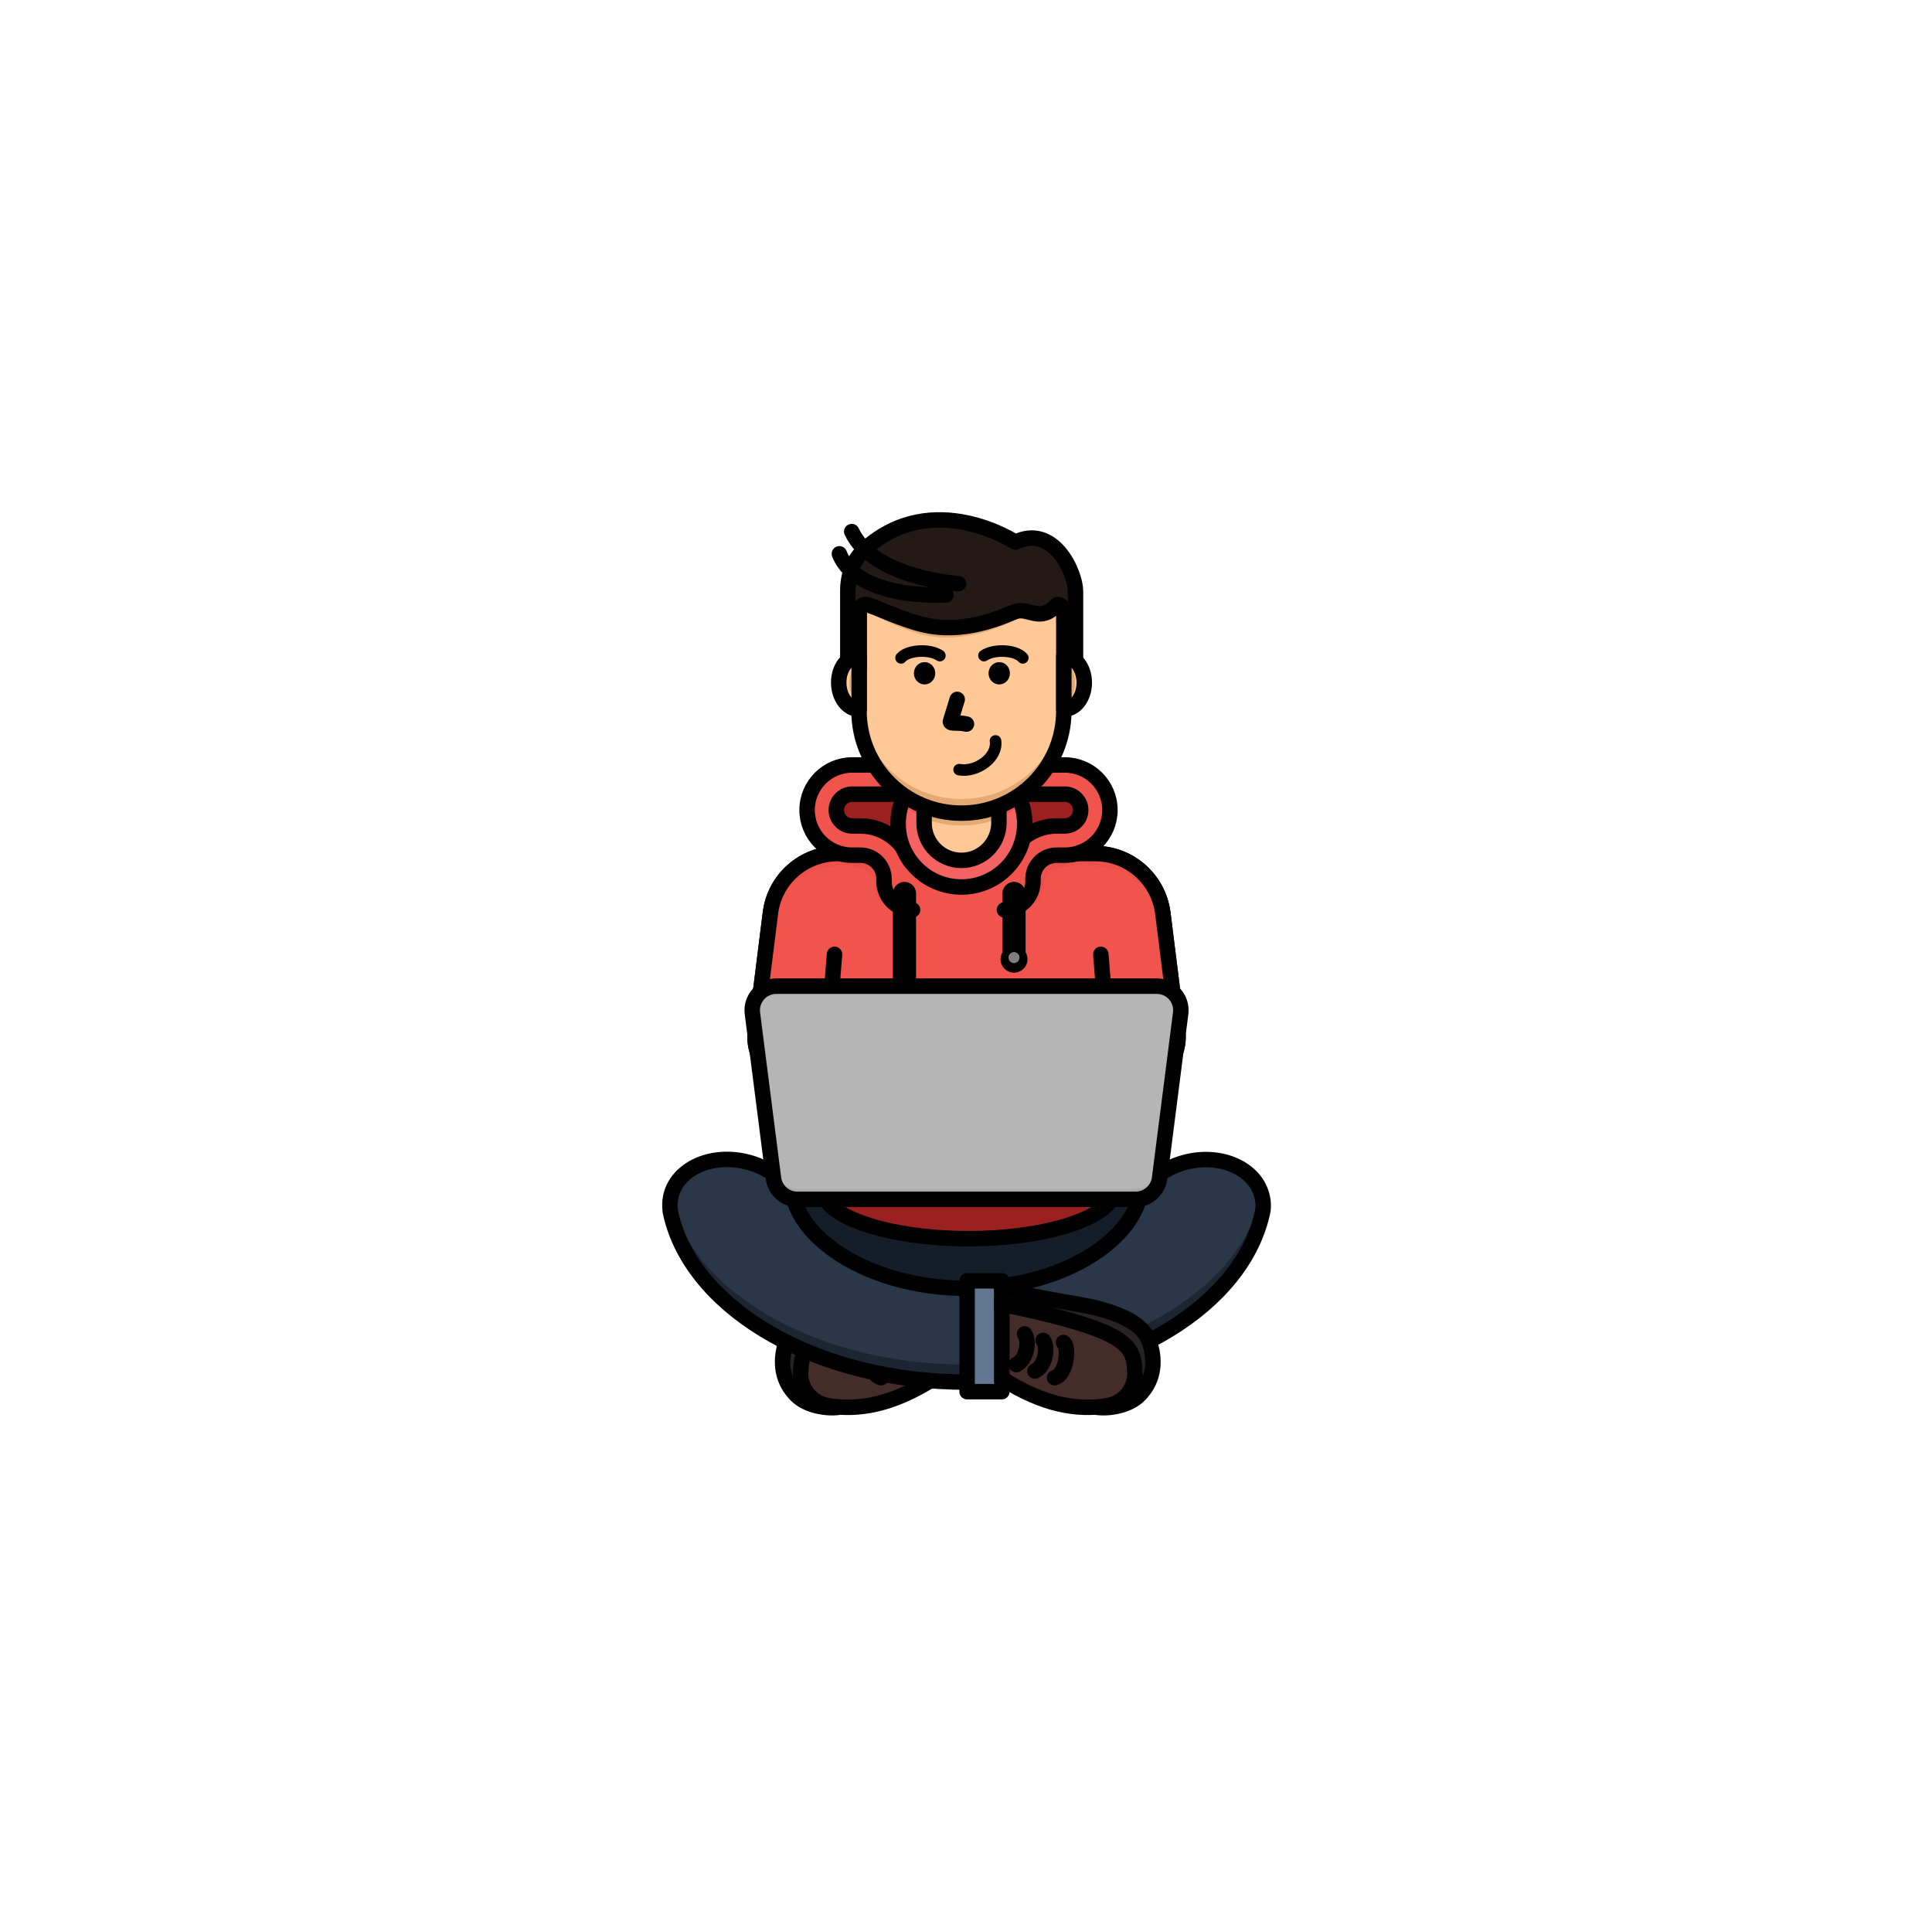 <svg width="500"
    height="499"
    viewBox="0 0 500 499"
    fill="none"
    xmlns="http://www.w3.org/2000/svg">

    <path d="M203.288 347.798C204.674 343.304 208.916 340.91 215.804 338.894C220.172 337.634 225.716 337.046 234.41 335.282C238.652 334.442 241.634 332.762 241.634 332.762V337.592C241.634 337.592 212.864 343.262 208.37 350.696C206.186 354.35 206.858 363.296 217.148 364.22C213.998 364.682 208.832 363.884 206.06 361.07C202.616 357.584 201.692 352.922 203.288 347.798Z"
        fill="#282323"
        stroke="black"
        stroke-width="4"
        stroke-miterlimit="10"
        stroke-linecap="round"
        stroke-linejoin="round"/>
    <path d="M241.634 337.592C241.634 337.592 224.414 340.784 215.216 344.732C207.152 348.218 207.404 351.83 207.194 355.526C207.068 357.668 208.58 362.96 214.712 363.884C222.02 364.976 230.63 363.8 241.634 356.786C241.634 339.608 241.634 337.592 241.634 337.592Z"
        fill="#442C2A"/>
    <path opacity="0.37"
        d="M207.194 355.526C207.362 352.544 207.236 349.604 211.436 346.748C211.268 347.798 211.226 348.806 211.184 349.856C211.058 351.998 216.224 349.226 222.356 350.108C228.74 351.074 232.52 358.382 241.634 353.468C241.634 354.518 241.634 355.61 241.634 356.744C230.63 363.758 222.02 364.892 214.712 363.842C208.58 362.96 207.068 357.626 207.194 355.526Z"
        fill="#442C2A"/>
    <path d="M241.634 337.592C241.634 337.592 224.414 340.784 215.216 344.732C207.152 348.218 207.404 351.83 207.194 355.526C207.068 357.668 208.58 362.96 214.712 363.884C222.02 364.976 230.63 363.8 241.634 356.786C241.634 339.608 241.634 337.592 241.634 337.592Z"
        stroke="black"
        stroke-width="4"
        stroke-miterlimit="10"
        stroke-linecap="round"
        stroke-linejoin="round"/>
    <path d="M225.674 347.462C224.288 348.218 224.624 355.568 227.984 356.576"
        stroke="black"
        stroke-width="4"
        stroke-miterlimit="10"
        stroke-linecap="round"
        stroke-linejoin="round"/>
    <path d="M230.924 346.916C229.496 348.932 230.504 353.678 233.066 354.854"
        stroke="black"
        stroke-width="4"
        stroke-miterlimit="10"
        stroke-linecap="round"
        stroke-linejoin="round"/>
    <path d="M235.754 345.236C234.326 347.252 235.334 351.998 237.896 353.174"
        stroke="black"
        stroke-width="4"
        stroke-miterlimit="10"
        stroke-linecap="round"
        stroke-linejoin="round"/>
    <path d="M285.314 323.48C276.242 329.78 263.348 333.392 249.866 333.392C236.426 333.392 223.49 329.78 214.418 323.48C210.26 320.582 203.288 314.534 203.288 306.47C203.288 298.406 210.26 292.358 214.418 289.46C223.49 283.16 236.384 279.548 249.866 279.548C263.306 279.548 276.242 283.16 285.314 289.46C289.472 292.358 296.444 298.406 296.444 306.47C296.444 314.534 289.472 320.582 285.314 323.48Z"
        fill="#151E28"/>
    <path d="M326.852 313.19C326.684 314.03 326.516 314.828 326.264 315.668C319.712 339.566 288.128 357.71 250.118 357.71C212.024 357.71 180.356 339.482 173.93 315.5C173.762 314.828 173.594 314.156 173.468 313.484C173.3 312.224 173.342 310.964 173.594 309.704C175.148 302.648 183.716 298.574 192.746 300.59C198.668 301.892 203.288 305.546 205.346 309.872C205.556 310.796 205.892 311.72 206.27 312.602C208.454 317.642 212.822 321.422 215.762 323.522C224.54 329.822 237.098 333.434 250.118 333.434C263.18 333.434 275.696 329.822 284.474 323.522C287.456 321.38 291.866 317.558 294.008 312.518C294.344 311.72 294.638 310.838 294.848 309.998C296.864 305.63 301.526 301.976 307.49 300.632C316.52 298.616 325.088 302.732 326.642 309.746C326.936 310.838 326.978 312.014 326.852 313.19Z"
        fill="#2A3749"/>
    <path opacity="0.67"
        d="M326.642 309.662C326.6 309.452 326.558 309.284 326.474 309.074C326.348 309.746 326.18 310.46 325.97 311.132C319.502 335.03 287.876 353.174 249.908 353.174C211.814 353.174 180.146 334.946 173.72 310.964C173.636 310.712 173.594 310.46 173.51 310.166C173.342 311.258 173.3 312.35 173.468 313.4C173.594 314.072 173.762 314.744 173.93 315.416C180.356 339.398 212.024 357.626 250.118 357.626C288.128 357.626 319.712 339.482 326.264 315.584C326.474 314.786 326.684 313.946 326.852 313.106C326.978 312.014 326.936 310.838 326.642 309.662Z"
        fill="#151E28"/>
    <path d="M326.852 313.19C326.684 314.03 326.516 314.828 326.264 315.668C319.712 339.566 288.128 357.71 250.118 357.71C212.024 357.71 180.356 339.482 173.93 315.5C173.762 314.828 173.594 314.156 173.468 313.484C173.3 312.224 173.342 310.964 173.594 309.704C175.148 302.648 183.716 298.574 192.746 300.59C198.668 301.892 203.288 305.546 205.346 309.872C205.556 310.796 205.892 311.72 206.27 312.602C208.454 317.642 212.822 321.422 215.762 323.522C224.54 329.822 237.098 333.434 250.118 333.434C263.18 333.434 275.696 329.822 284.474 323.522C287.456 321.38 291.866 317.558 294.008 312.518C294.344 311.72 294.638 310.838 294.848 309.998C296.864 305.63 301.526 301.976 307.49 300.632C316.52 298.616 325.088 302.732 326.642 309.746C326.936 310.838 326.978 312.014 326.852 313.19Z"
        stroke="black"
        stroke-width="4"
        stroke-miterlimit="10"
        stroke-linecap="round"
        stroke-linejoin="round"/>
    <path d="M250.622 320.582C271.522 320.582 288.464 314.828 288.464 307.73C288.464 300.632 271.522 294.878 250.622 294.878C229.722 294.878 212.78 300.632 212.78 307.73C212.78 314.828 229.722 320.582 250.622 320.582Z"
        fill="#9B2121"/>
    <path d="M250.622 320.582C271.522 320.582 288.464 314.828 288.464 307.73C288.464 300.632 271.522 294.878 250.622 294.878C229.722 294.878 212.78 300.632 212.78 307.73C212.78 314.828 229.722 320.582 250.622 320.582Z"
        stroke="black"
        stroke-width="4"
        stroke-miterlimit="10"
        stroke-linecap="round"
        stroke-linejoin="round"/>
    <path d="M293.714 279.674H206.522C199.844 279.674 194.678 273.836 195.518 267.2L199.382 236.33C200.474 227.51 207.95 220.916 216.854 220.916H283.466C292.328 220.916 299.804 227.51 300.938 236.33L304.802 267.2C305.558 273.836 300.392 279.674 293.714 279.674Z"
        fill="#F1534D"/>
    <path d="M293.714 279.674H206.522C199.844 279.674 194.678 273.836 195.518 267.2L199.382 236.33C200.474 227.51 207.95 220.916 216.854 220.916H283.466C292.328 220.916 299.804 227.51 300.938 236.33L304.802 267.2C305.558 273.836 300.392 279.674 293.714 279.674Z"
        stroke="black"
        stroke-width="4"
        stroke-miterlimit="10"
        stroke-linecap="round"
        stroke-linejoin="round"/>
    <path d="M215.972 246.998L215.132 257.54"
        stroke="black"
        stroke-width="4"
        stroke-miterlimit="10"
        stroke-linecap="round"
        stroke-linejoin="round"/>
    <path d="M284.894 246.998L285.734 257.54"
        stroke="black"
        stroke-width="4"
        stroke-miterlimit="10"
        stroke-linecap="round"
        stroke-linejoin="round"/>
    <path d="M293.714 279.674H206.522C199.844 279.674 194.678 273.836 195.518 267.2L199.382 236.33C200.474 227.51 207.95 220.916 216.854 220.916H283.466C292.328 220.916 299.804 227.51 300.938 236.33L304.802 267.2C305.558 273.836 300.392 279.674 293.714 279.674Z"
        fill="#F1534D"/>
    <g opacity="0.24">
        <path opacity="0.24"
            d="M199.34 239.606C200.432 230.786 207.908 224.192 216.812 224.192H283.424C292.286 224.192 299.762 230.786 300.896 239.606L304.718 270.224C304.844 269.258 304.886 268.25 304.76 267.2L300.896 236.33C299.804 227.51 292.328 220.916 283.424 220.916H216.812C207.95 220.916 200.474 227.51 199.34 236.33L195.476 267.2C195.35 268.208 195.35 269.216 195.518 270.224L199.34 239.606Z"
            fill="#9B2121"/>
        <path opacity="0.24"
            d="M220.676 224.192C220.676 224.192 225.842 225.116 226.262 227.972C226.598 230.282 226.556 231.794 227.438 232.718C228.32 233.642 230.378 235.532 234.536 235.532C232.226 233.222 232.184 225.116 231.554 225.116C230.966 225.116 229.454 221.084 229.454 221.084L227.438 220.16C227.48 220.16 220.046 221.084 220.676 224.192Z"
            fill="#9B2121"/>
        <path opacity="0.24"
            d="M275.864 224.192C275.864 224.192 270.698 225.116 270.278 227.972C269.942 230.282 269.984 231.794 269.102 232.718C268.22 233.6 266.162 235.532 262.004 235.532C264.314 233.222 264.356 225.116 264.986 225.116C265.574 225.116 267.086 221.084 267.086 221.084L269.102 220.16C269.06 220.16 276.494 221.084 275.864 224.192Z"
            fill="#9B2121"/>
    </g>
    <path d="M293.714 279.674H206.522C199.844 279.674 194.678 273.836 195.518 267.2L199.382 236.33C200.474 227.51 207.95 220.916 216.854 220.916H283.466C292.328 220.916 299.804 227.51 300.938 236.33L304.802 267.2C305.558 273.836 300.392 279.674 293.714 279.674Z"
        stroke="black"
        stroke-width="4"
        stroke-miterlimit="10"
        stroke-linecap="round"
        stroke-linejoin="round"/>
    <path d="M215.972 246.998L215.132 257.54"
        stroke="black"
        stroke-width="4"
        stroke-miterlimit="10"
        stroke-linecap="round"
        stroke-linejoin="round"/>
    <path d="M284.894 246.998L285.734 257.54"
        stroke="black"
        stroke-width="4"
        stroke-miterlimit="10"
        stroke-linecap="round"
        stroke-linejoin="round"/>
    <path d="M238.904 203.36L225.086 202.646L218.618 203.36C218.618 203.36 214.292 206.594 214.292 207.476C214.292 208.358 214.712 215.54 214.712 215.54C214.712 215.54 224.918 216.926 226.01 217.976C227.102 219.026 233.57 225.074 233.57 225.074L239.828 222.638L243.104 213.902L238.904 203.36Z"
        fill="#9B2121"/>
    <path d="M236.468 198.026H220.508C214.082 198.026 208.832 203.234 208.832 209.702C208.832 216.128 214.04 221.378 220.508 221.378H222.608C226.01 221.378 228.74 224.108 228.74 227.51V228.14C228.74 232.214 232.058 235.532 236.132 235.532V227.972C236.216 227.972 236.3 228.056 236.3 228.14V227.51C236.3 219.95 230.168 213.818 222.608 213.818H220.508C218.24 213.818 216.392 211.97 216.392 209.702C216.392 207.434 218.24 205.586 220.508 205.586H236.468V198.026Z"
        fill="#F1534D"/>
    <path d="M235.502 222.764C233.57 217.556 228.53 213.776 222.65 213.776H220.55C218.282 213.776 216.434 211.928 216.434 209.66C216.434 207.392 218.282 205.544 220.55 205.544H236.51V197.984H220.55C214.124 197.984 208.874 203.192 208.874 209.66C208.874 216.086 214.082 221.336 220.55 221.336H222.65C226.052 221.336 228.782 224.066 228.782 227.468V228.098C228.782 232.172 232.1 235.49 236.174 235.49"
        stroke="black"
        stroke-width="4"
        stroke-miterlimit="10"
        stroke-linecap="round"
        stroke-linejoin="round"/>
    <path d="M257.174 203.36L270.992 202.646L277.46 203.36C277.46 203.36 281.786 206.594 281.786 207.476C281.786 208.358 281.366 215.54 281.366 215.54C281.366 215.54 271.16 216.926 270.068 217.976C268.976 219.068 262.508 225.074 262.508 225.074L256.25 222.638L252.974 213.902L257.174 203.36Z"
        fill="#9B2121"/>
    <path d="M259.61 198.026H275.57C281.996 198.026 287.246 203.234 287.246 209.702C287.246 216.128 282.038 221.378 275.57 221.378H273.47C270.068 221.378 267.338 224.108 267.338 227.51V228.14C267.338 232.214 264.02 235.532 259.946 235.532V227.972C259.862 227.972 259.778 228.056 259.778 228.14V227.51C259.778 219.95 265.91 213.818 273.47 213.818H275.57C277.838 213.818 279.686 211.97 279.686 209.702C279.686 207.434 277.838 205.586 275.57 205.586H259.61V198.026Z"
        fill="#F1534D"/>
    <path d="M260.618 222.764C262.55 217.556 267.59 213.776 273.47 213.776H275.57C277.838 213.776 279.686 211.928 279.686 209.66C279.686 207.392 277.838 205.544 275.57 205.544H259.61V197.984H275.57C281.996 197.984 287.246 203.192 287.246 209.66C287.246 216.086 282.038 221.336 275.57 221.336H273.47C270.068 221.336 267.338 224.066 267.338 227.468V228.098C267.338 232.172 264.02 235.49 259.946 235.49"
        stroke="black"
        stroke-width="4"
        stroke-miterlimit="10"
        stroke-linecap="round"
        stroke-linejoin="round"/>
    <path d="M248.816 229.568C257.862 229.568 265.196 222.234 265.196 213.188C265.196 204.141 257.862 196.808 248.816 196.808C239.77 196.808 232.436 204.141 232.436 213.188C232.436 222.234 239.77 229.568 248.816 229.568Z"
        fill="#F46262"/>
    <path d="M233.15 208.358C237.686 211.256 243.062 212.978 248.816 212.978C254.57 212.978 259.946 211.298 264.482 208.358C262.424 201.638 256.208 196.766 248.816 196.766C241.466 196.808 235.208 201.68 233.15 208.358Z"
        fill="#F1534D"/>
    <path d="M248.816 229.568C257.862 229.568 265.196 222.234 265.196 213.188C265.196 204.141 257.862 196.808 248.816 196.808C239.77 196.808 232.436 204.141 232.436 213.188C232.436 222.234 239.77 229.568 248.816 229.568Z"
        stroke="black"
        stroke-width="4"
        stroke-miterlimit="10"
        stroke-linecap="round"
        stroke-linejoin="round"/>
    <path d="M248.816 222.68C243.482 222.68 239.156 218.354 239.156 213.02V205.796C239.156 204.452 240.248 203.36 241.592 203.36H256.082C257.426 203.36 258.518 204.452 258.518 205.796V213.02C258.476 218.354 254.15 222.68 248.816 222.68Z"
        fill="#FFC897"/>
    <path d="M256.082 203.36H241.592C240.248 203.36 239.156 204.536 239.156 205.964V211.886C242.18 213.02 245.414 213.65 248.816 213.65C252.218 213.65 255.452 213.02 258.476 211.886V205.964C258.476 204.536 257.384 203.36 256.082 203.36Z"
        fill="#E5A973"/>
    <path d="M248.816 222.68C243.482 222.68 239.156 218.354 239.156 213.02V205.796C239.156 204.452 240.248 203.36 241.592 203.36H256.082C257.426 203.36 258.518 204.452 258.518 205.796V213.02C258.476 218.354 254.15 222.68 248.816 222.68Z"
        stroke="black"
        stroke-width="4"
        stroke-miterlimit="10"
        stroke-linecap="round"
        stroke-linejoin="round"/>
    <path d="M259.274 331.502H250.286V360.188H259.274V331.502Z"
        fill="#607691"/>
    <path d="M259.274 331.502H250.286V360.188H259.274V331.502Z"
        stroke="black"
        stroke-width="4"
        stroke-miterlimit="10"
        stroke-linecap="round"
        stroke-linejoin="round"/>
    <path d="M206.228 312.518C205.85 311.636 205.556 310.754 205.304 309.788C205.766 310.712 206.06 311.594 206.228 312.518Z"
        stroke="black"
        stroke-width="4"
        stroke-miterlimit="10"
        stroke-linecap="round"
        stroke-linejoin="round"/>
    <path d="M294.05 312.434C294.218 311.552 294.512 310.712 294.89 309.914C294.68 310.796 294.386 311.636 294.05 312.434Z"
        stroke="black"
        stroke-width="4"
        stroke-miterlimit="10"
        stroke-linecap="round"
        stroke-linejoin="round"/>
    <path d="M293.924 310.418H206.354C203.246 310.418 200.6 308.108 200.18 305L194.72 262.244C194.258 258.548 197.156 255.23 200.894 255.23H299.384C303.122 255.23 306.02 258.506 305.558 262.244L300.098 305C299.678 308.066 297.032 310.418 293.924 310.418Z"
        fill="#B5B5B5"/>
    <path opacity="0.21"
        d="M300.056 302.312C299.678 305.42 297.032 307.73 293.882 307.73H206.354C203.246 307.73 200.6 305.42 200.18 302.312L194.804 260.186C194.678 260.858 194.636 261.53 194.72 262.244L200.18 305C200.558 308.108 203.204 310.418 206.354 310.418H293.924C297.032 310.418 299.678 308.108 300.098 305L305.558 262.244C305.642 261.53 305.6 260.858 305.474 260.186L300.056 302.312Z"
        fill="#7E7E7E"/>
    <path opacity="0.21"
        d="M194.762 262.622C195.266 259.766 197.786 257.498 200.852 257.498H299.342C302.45 257.498 304.928 259.724 305.432 262.622L305.474 262.202C305.936 258.506 303.038 255.188 299.3 255.188H200.894C197.156 255.188 194.258 258.464 194.72 262.202L194.762 262.622Z"
        fill="#7E7E7E"/>
    <path d="M293.924 310.418H206.354C203.246 310.418 200.6 308.108 200.18 305L194.72 262.244C194.258 258.548 197.156 255.23 200.894 255.23H299.384C303.122 255.23 306.02 258.506 305.558 262.244L300.098 305C299.678 308.066 297.032 310.418 293.924 310.418Z"
        stroke="black"
        stroke-width="4"
        stroke-miterlimit="10"
        stroke-linecap="round"
        stroke-linejoin="round"/>
    <path opacity="0.66"
        d="M254.276 280.22C252.386 280.22 250.874 278.708 250.874 276.818C250.874 276.692 250.874 276.566 250.916 276.44C250.58 276.398 250.244 276.356 249.908 276.356C246.842 276.356 244.322 278.876 244.322 281.942C244.322 285.008 246.842 287.528 249.908 287.528C252.974 287.528 255.494 285.008 255.494 281.942C255.494 281.312 255.368 280.682 255.2 280.094C254.906 280.136 254.612 280.22 254.276 280.22Z"
        fill="#B5B5B5"/>
    <path d="M297.62 347.798C296.234 343.304 291.992 340.91 285.104 338.894C280.736 337.634 275.192 337.046 266.498 335.282C262.256 334.442 259.274 332.762 259.274 332.762V337.592C259.274 337.592 288.044 343.262 292.538 350.696C294.722 354.35 294.05 363.296 283.76 364.22C286.91 364.682 292.076 363.884 294.848 361.07C298.292 357.584 299.216 352.922 297.62 347.798Z"
        fill="#282323"
        stroke="black"
        stroke-width="4"
        stroke-miterlimit="10"
        stroke-linecap="round"
        stroke-linejoin="round"/>
    <path d="M259.274 337.592C259.274 337.592 276.494 340.784 285.692 344.732C293.756 348.218 293.504 351.83 293.714 355.526C293.84 357.668 292.328 362.96 286.196 363.884C278.888 364.976 270.278 363.8 259.274 356.786C259.274 339.608 259.274 337.592 259.274 337.592Z"
        fill="#442C2A"/>
    <path opacity="0.37"
        d="M293.714 355.526C293.546 352.544 293.672 349.604 289.472 346.748C289.64 347.798 289.682 348.806 289.724 349.856C289.85 351.998 288.338 357.29 282.206 358.214C275.822 359.18 268.388 358.382 259.274 353.468C259.274 354.518 259.274 355.61 259.274 356.744C270.278 363.758 278.888 364.892 286.196 363.842C292.37 362.96 293.84 357.626 293.714 355.526Z"
        fill="#442C2A"/>
    <path d="M259.274 337.592C259.274 337.592 276.494 340.784 285.692 344.732C293.756 348.218 293.504 351.83 293.714 355.526C293.84 357.668 292.328 362.96 286.196 363.884C278.888 364.976 270.278 363.8 259.274 356.786C259.274 339.608 259.274 337.592 259.274 337.592Z"
        stroke="black"
        stroke-width="4"
        stroke-miterlimit="10"
        stroke-linecap="round"
        stroke-linejoin="round"/>
    <path d="M275.234 347.462C276.62 348.218 276.284 355.568 272.924 356.576"
        stroke="black"
        stroke-width="4"
        stroke-miterlimit="10"
        stroke-linecap="round"
        stroke-linejoin="round"/>
    <path d="M269.984 346.916C271.412 348.932 270.404 353.678 267.842 354.854"
        stroke="black"
        stroke-width="4"
        stroke-miterlimit="10"
        stroke-linecap="round"
        stroke-linejoin="round"/>
    <path d="M265.154 345.236C266.582 347.252 265.574 351.998 263.012 353.174"
        stroke="black"
        stroke-width="4"
        stroke-miterlimit="10"
        stroke-linecap="round"
        stroke-linejoin="round"/>
    <path d="M234.074 231.248V253.592"
        stroke="black"
        stroke-width="6"
        stroke-miterlimit="10"
        stroke-linecap="round"
        stroke-linejoin="round"/>
    <path d="M262.424 231.248V246.998"
        stroke="black"
        stroke-width="6"
        stroke-miterlimit="10"
        stroke-linecap="round"
        stroke-linejoin="round"/>
    <path d="M262.424 251.744C264.349 251.744 265.91 250.183 265.91 248.258C265.91 246.332 264.349 244.772 262.424 244.772C260.499 244.772 258.938 246.332 258.938 248.258C258.938 250.183 260.499 251.744 262.424 251.744Z"
        fill="black"/>
    <path d="M262.424 249.266C263.213 249.266 263.852 248.626 263.852 247.838C263.852 247.049 263.213 246.41 262.424 246.41C261.635 246.41 260.996 247.049 260.996 247.838C260.996 248.626 261.635 249.266 262.424 249.266Z"
        fill="#7E7E7E"/>
    <path d="M248.816 210.458C234.2 210.458 222.314 198.614 222.314 183.956V153.212H275.318V183.956C275.318 198.572 263.474 210.458 248.816 210.458Z"
        fill="#FFC897"/>
    <path d="M248.816 206.804C234.2 206.804 222.314 194.96 222.314 180.302V183.956C222.314 198.572 234.158 210.458 248.816 210.458C263.432 210.458 275.318 198.614 275.318 183.956V180.302C275.318 194.918 263.474 206.804 248.816 206.804Z"
        fill="#E5A973"/>
    <path d="M248.816 210.458C234.2 210.458 222.314 198.614 222.314 183.956V153.212H275.318V183.956C275.318 198.572 263.474 210.458 248.816 210.458Z"
        stroke="black"
        stroke-width="4"
        stroke-miterlimit="10"
        stroke-linecap="round"
        stroke-linejoin="round"/>
    <path d="M275.528 156.278C275.444 154.85 275.36 153.38 275.318 151.952C257.678 152.792 239.954 152.666 222.356 151.112C222.23 152.75 222.146 154.388 222.02 156.026C222.818 156.74 223.658 157.496 224.456 158.21C225.128 158.546 226.01 159.008 226.808 159.428C230.336 161.276 235.25 163.628 239.954 164.552C241.676 164.888 243.482 165.056 245.33 165.014C253.268 164.93 259.946 161.78 262.76 160.478C263.18 160.268 263.516 160.1 263.726 160.058C263.894 159.974 264.062 159.932 264.314 159.932C264.818 159.932 265.406 160.058 266.12 160.184C267.044 160.394 268.136 160.604 269.354 160.52C270.74 160.436 272 160.016 273.218 159.218C273.932 158.21 274.73 157.244 275.528 156.278Z"
        fill="#E5A973"/>
    <path d="M262.76 140.318C262.76 140.318 241.55 126.332 223.994 141.956C220.718 144.854 219.416 149.012 219.416 152.834V173.078H222.356V158.378C222.356 157.286 223.112 156.446 224.036 156.446C225.548 156.446 233.738 160.814 240.668 162.032C251.126 163.838 260.66 159.008 262.718 158.294C266.246 157.034 269.102 161.402 273.554 156.488H273.722C274.646 156.488 275.402 157.37 275.402 158.42V173.12H278.342V152.96C278.258 148.004 272.546 135.572 262.76 140.318Z"
        fill="#231A17"/>
    <g opacity="0.34">
        <path opacity="0.34"
            d="M222.314 170.306H219.374V173.078H222.314V170.306Z"
            fill="#231A17"/>
        <path opacity="0.34"
            d="M278.258 170.306H275.318V173.078H278.258V170.306Z"
            fill="#231A17"/>
    </g>
    <path d="M262.76 140.318C262.76 140.318 241.55 126.332 223.994 141.956C220.718 144.854 219.416 149.012 219.416 152.834V173.078H222.356V158.378C222.356 157.286 223.112 156.446 224.036 156.446C225.548 156.446 233.738 160.814 240.668 162.032C251.126 163.838 260.66 159.008 262.718 158.294C266.246 157.034 269.102 161.402 273.554 156.488H273.722C274.646 156.488 275.402 157.37 275.402 158.42V173.12H278.342V152.96C278.258 148.004 272.546 135.572 262.76 140.318Z"
        stroke="black"
        stroke-width="4"
        stroke-miterlimit="10"
        stroke-linecap="round"
        stroke-linejoin="round"/>
    <path d="M244.826 153.968C244.826 153.968 222.062 155.438 217.232 143.342"
        stroke="black"
        stroke-width="4"
        stroke-miterlimit="10"
        stroke-linecap="round"
        stroke-linejoin="round"/>
    <path d="M248.06 151.07C248.06 151.07 226.136 149.684 220.424 137.588"
        stroke="black"
        stroke-width="4"
        stroke-miterlimit="10"
        stroke-linecap="round"
        stroke-linejoin="round"/>
    <path d="M275.318 169.802V183.578C278.258 183.578 280.61 180.512 280.61 176.69C280.61 172.868 278.258 169.802 275.318 169.802Z"
        fill="#FFC897"/>
    <path d="M275.318 170.558V182.78C277.04 181.646 278.216 179.336 278.216 176.648C278.216 174.002 277.04 171.692 275.318 170.558Z"
        fill="#E5A973"/>
    <path d="M275.318 169.802V183.578C278.258 183.578 280.61 180.512 280.61 176.69C280.61 172.868 278.258 169.802 275.318 169.802Z"
        stroke="black"
        stroke-width="4"
        stroke-miterlimit="10"
        stroke-linecap="round"
        stroke-linejoin="round"/>
    <path d="M222.356 169.802V183.578C219.416 183.578 217.064 180.512 217.064 176.69C217.022 172.868 219.416 169.802 222.356 169.802Z"
        fill="#FFC897"/>
    <path d="M222.356 170.81C220.844 172.028 219.794 174.212 219.794 176.69C219.794 179.168 220.802 181.352 222.356 182.57V170.81Z"
        fill="#E5A973"/>
    <path d="M222.356 169.802V183.578C219.416 183.578 217.064 180.512 217.064 176.69C217.022 172.868 219.416 169.802 222.356 169.802Z"
        stroke="black"
        stroke-width="4"
        stroke-miterlimit="10"
        stroke-linecap="round"
        stroke-linejoin="round"/>
    <path d="M247.724 181.016L245.96 186.77C245.96 187.4 248.018 186.896 250.118 187.4"
        stroke="black"
        stroke-width="4"
        stroke-miterlimit="10"
        stroke-linecap="round"
        stroke-linejoin="round"/>
    <path d="M257.636 191.768C258.266 196.136 252.638 200 248.228 199.202"
        stroke="black"
        stroke-width="3"
        stroke-miterlimit="10"
        stroke-linecap="round"
        stroke-linejoin="round"/>
    <path d="M239.282 176.144C240.256 176.144 241.046 175.297 241.046 174.254C241.046 173.21 240.256 172.364 239.282 172.364C238.308 172.364 237.518 173.21 237.518 174.254C237.518 175.297 238.308 176.144 239.282 176.144Z"
        stroke="black"
        stroke-width="2"
        stroke-miterlimit="10"
        stroke-linecap="round"
        stroke-linejoin="round"/>
    <path d="M239.282 176.144C240.256 176.144 241.046 175.297 241.046 174.254C241.046 173.21 240.256 172.364 239.282 172.364C238.308 172.364 237.518 173.21 237.518 174.254C237.518 175.297 238.308 176.144 239.282 176.144Z"
        fill="black"/>
    <path d="M233.192 170.264C234.074 169.214 236.132 168.5 238.568 168.5C240.5 168.5 242.18 168.962 243.23 169.676"
        stroke="black"
        stroke-width="3"
        stroke-miterlimit="10"
        stroke-linecap="round"
        stroke-linejoin="round"/>
    <path d="M258.602 176.144C259.576 176.144 260.366 175.297 260.366 174.254C260.366 173.21 259.576 172.364 258.602 172.364C257.628 172.364 256.838 173.21 256.838 174.254C256.838 175.297 257.628 176.144 258.602 176.144Z"
        stroke="black"
        stroke-width="2"
        stroke-miterlimit="10"
        stroke-linecap="round"
        stroke-linejoin="round"/>
    <path d="M258.602 176.144C259.576 176.144 260.366 175.297 260.366 174.254C260.366 173.21 259.576 172.364 258.602 172.364C257.628 172.364 256.838 173.21 256.838 174.254C256.838 175.297 257.628 176.144 258.602 176.144Z"
        fill="black"/>
    <path d="M264.692 170.264C263.81 169.214 261.752 168.5 259.316 168.5C257.384 168.5 255.704 168.962 254.654 169.676"
        stroke="black"
        stroke-width="3"
        stroke-miterlimit="10"
        stroke-linecap="round"
        stroke-linejoin="round"/>
</svg>
